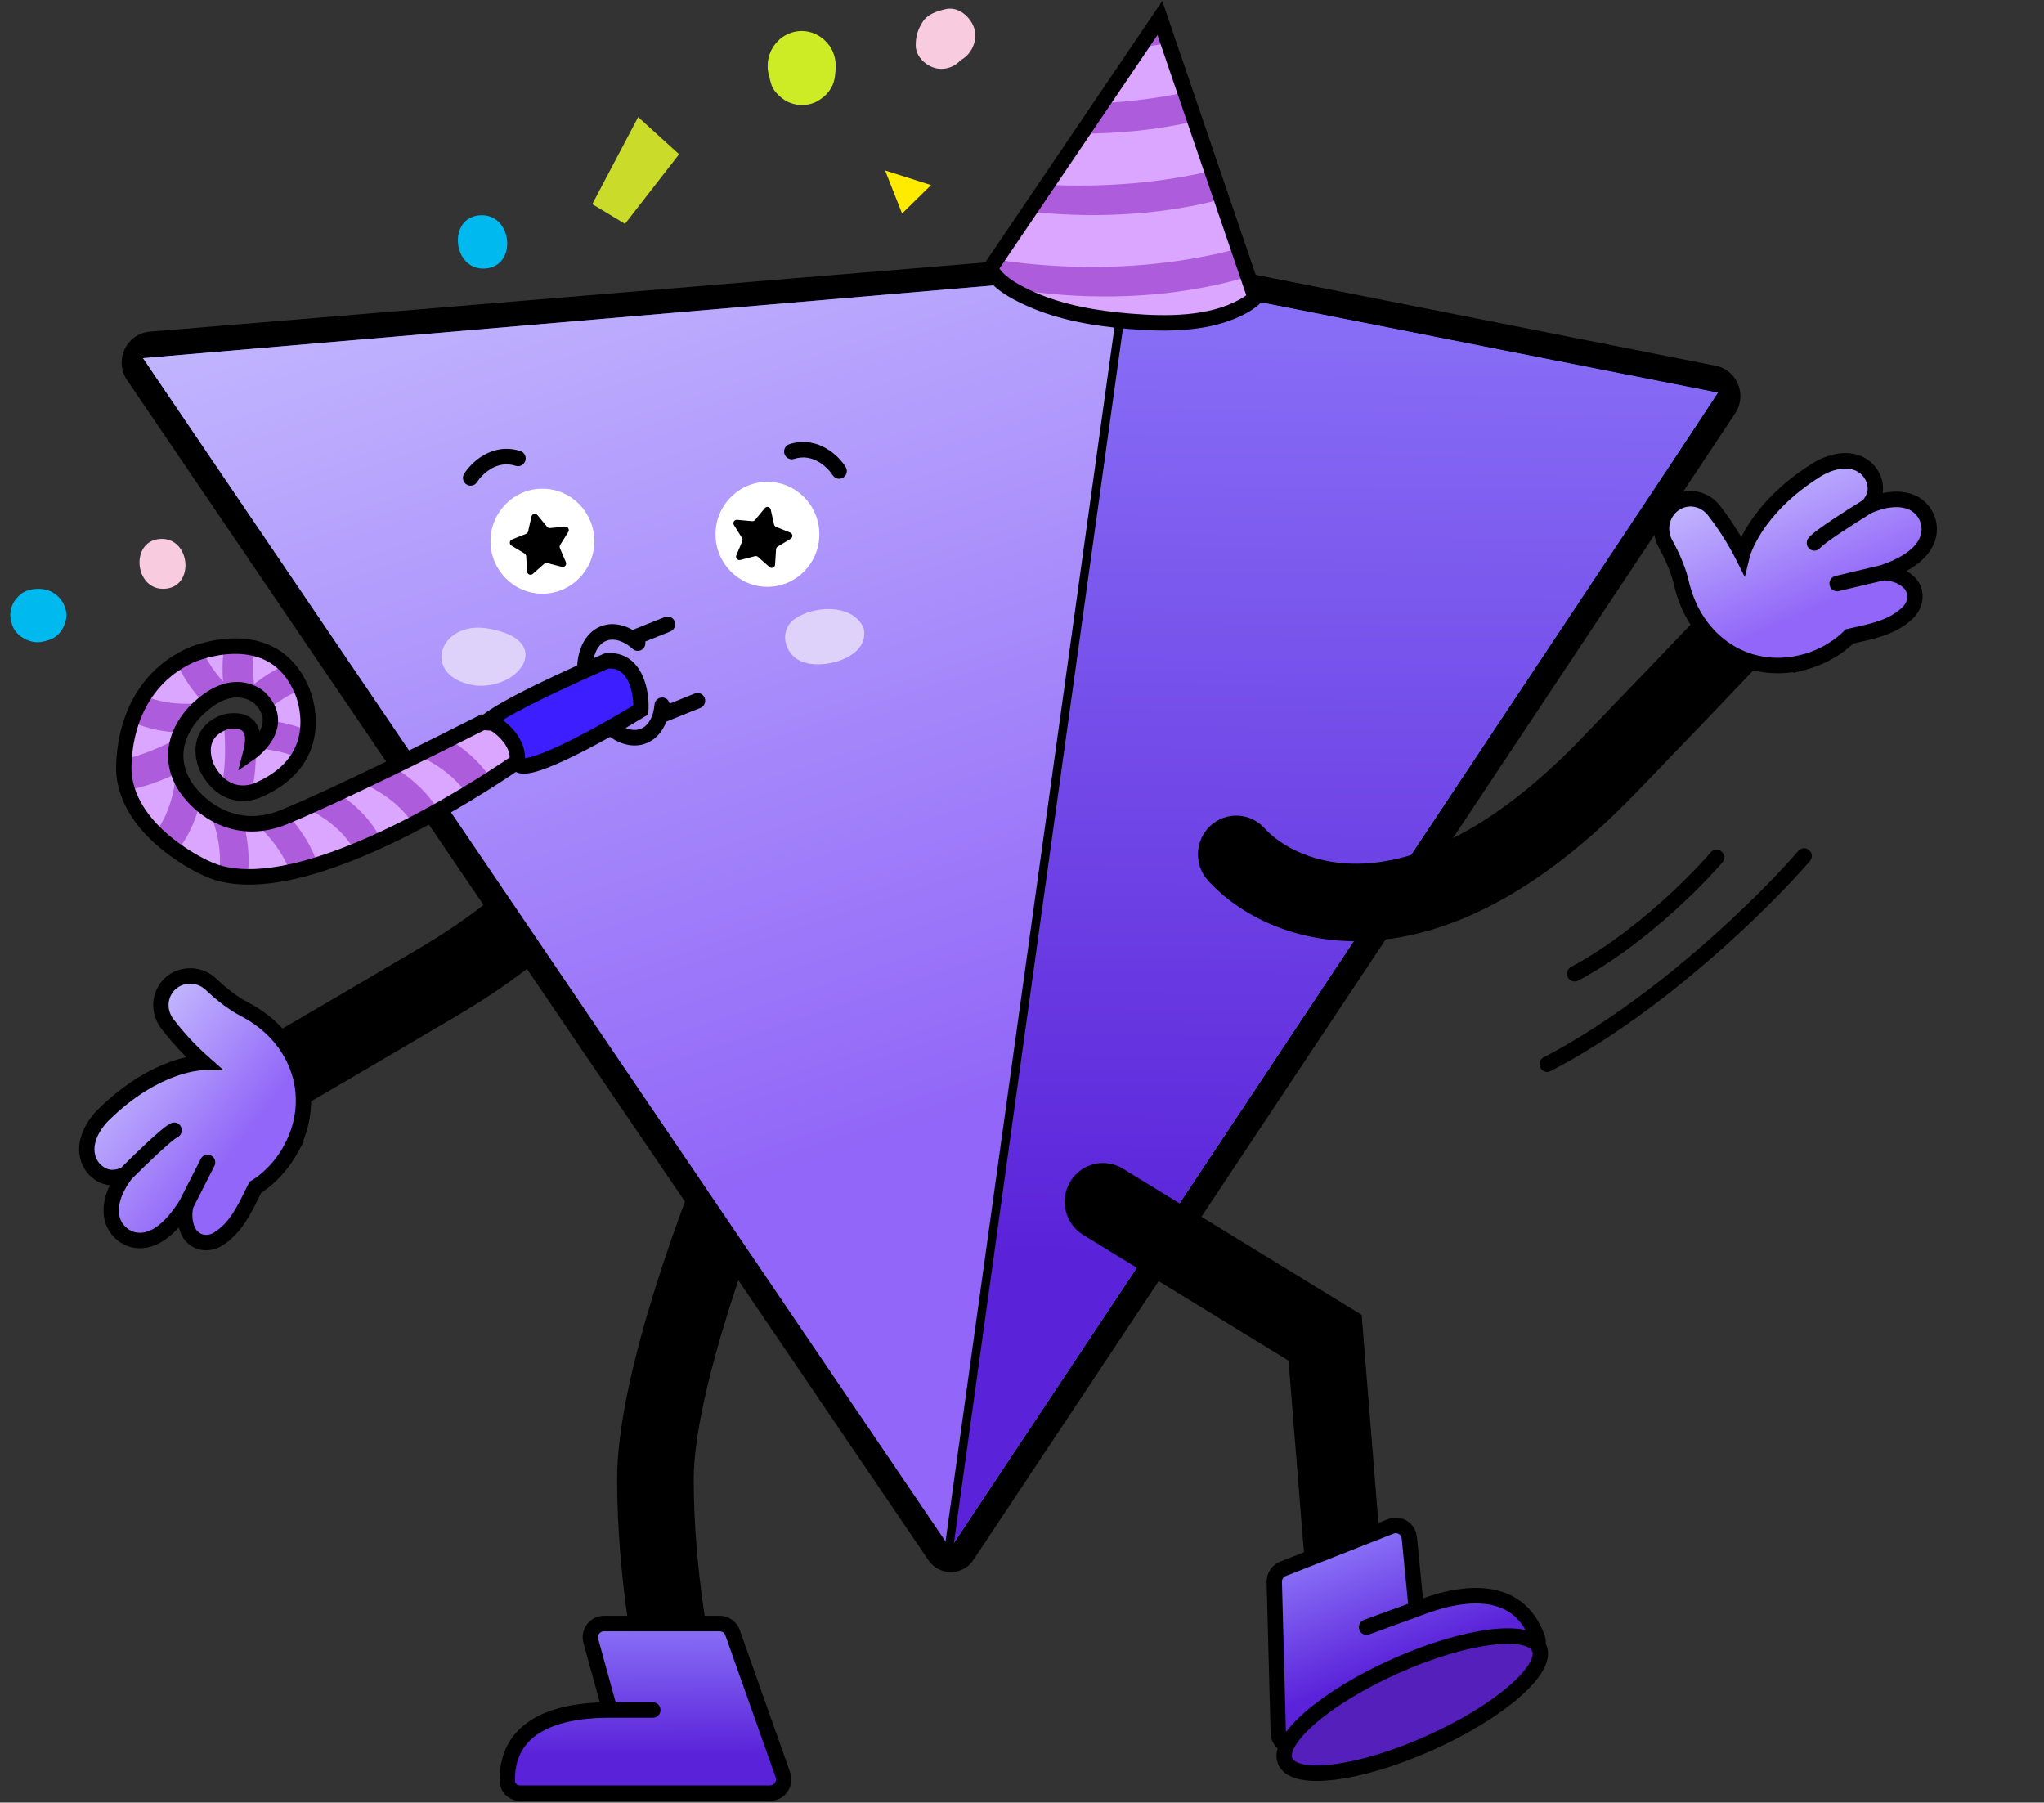 <svg width="110" height="97" viewBox="0 0 110 97" fill="none" xmlns="http://www.w3.org/2000/svg">
<rect x="0" y="0" width="110" height="97" fill="#333333" stroke="none"/>
<path fill-rule="evenodd" clip-rule="evenodd" d="M12.469 59.343C11.903 58.345 12.243 57.071 13.23 56.498C15.962 54.91 19.107 53.069 22.541 51.042C28.458 47.549 30.889 44.062 31.743 41.373C32.601 38.67 31.948 36.536 31.267 35.498C30.637 34.539 30.896 33.245 31.844 32.609C32.792 31.972 34.072 32.234 34.701 33.193C36.06 35.265 36.916 38.713 35.667 42.648C34.413 46.597 31.123 50.803 24.619 54.642C21.177 56.674 18.024 58.52 15.283 60.113C14.296 60.686 13.036 60.342 12.469 59.343Z" fill="black"/>
<path d="M15.663 61.811C16.411 60.436 16.557 58.808 15.981 57.348C15.571 56.306 14.741 55.114 13.075 54.263C13.075 54.263 12.307 53.879 11.37 52.979C10.635 52.264 9.42 52.389 8.886 53.268C8.878 53.283 8.872 53.295 8.865 53.31C8.54 53.867 8.611 54.576 9.005 55.09C9.414 55.628 10.077 56.411 10.936 57.172C10.936 57.172 8.429 57.162 5.551 60.007C5.551 60.007 4.4 61.093 4.732 62.289C4.813 62.583 4.984 62.851 5.218 63.046C5.529 63.307 6.063 63.554 6.786 63.159C6.786 63.159 5.842 64.271 6.002 65.401C6.09 66.027 6.553 66.555 7.161 66.707C7.821 66.87 8.849 66.672 10.017 64.824C10.017 64.824 9.781 65.549 10.144 66.272C10.466 66.914 11.222 67.021 11.777 66.652C12.791 65.984 13.215 64.933 13.744 63.887C13.744 63.887 14.874 63.272 15.67 61.811L15.663 61.811Z" fill="#755FFF"/>
<path d="M15.663 61.811C16.411 60.436 16.557 58.808 15.981 57.348C15.571 56.306 14.741 55.114 13.075 54.263C13.075 54.263 12.307 53.879 11.37 52.979C10.635 52.264 9.42 52.389 8.886 53.268C8.878 53.283 8.872 53.295 8.865 53.31C8.54 53.867 8.611 54.576 9.005 55.09C9.414 55.628 10.077 56.411 10.936 57.172C10.936 57.172 8.429 57.162 5.551 60.007C5.551 60.007 4.4 61.093 4.732 62.289C4.813 62.583 4.984 62.851 5.218 63.046C5.529 63.307 6.063 63.554 6.786 63.159C6.786 63.159 5.842 64.271 6.002 65.401C6.09 66.027 6.553 66.555 7.161 66.707C7.821 66.87 8.849 66.672 10.017 64.824C10.017 64.824 9.781 65.549 10.144 66.272C10.466 66.914 11.222 67.021 11.777 66.652C12.791 65.984 13.215 64.933 13.744 63.887C13.744 63.887 14.874 63.272 15.67 61.811L15.663 61.811Z" fill="url(#paint0_linear_360_1751)" fill-opacity="0.8"/>
<path fill-rule="evenodd" clip-rule="evenodd" d="M5.83 60.312L5.831 60.311L5.831 60.311L5.831 60.311L5.831 60.311L5.831 60.311L5.834 60.308L5.837 60.305C7.232 58.926 8.526 58.249 9.459 57.915C9.926 57.748 10.304 57.666 10.561 57.626C10.689 57.606 10.787 57.597 10.85 57.592C10.882 57.59 10.905 57.589 10.919 57.589C10.926 57.588 10.931 57.588 10.933 57.588C10.934 57.588 10.934 57.588 10.935 57.588C10.935 57.588 10.935 57.588 10.935 57.588L12.037 57.592L11.206 56.858C10.371 56.119 9.727 55.357 9.33 54.836L9.33 54.835L9.329 54.834C9.029 54.443 8.987 53.918 9.218 53.522L9.224 53.511L9.243 53.473C9.636 52.845 10.53 52.742 11.083 53.279L11.084 53.28L11.085 53.281C11.573 53.749 12.018 54.085 12.344 54.305C12.506 54.415 12.64 54.496 12.734 54.55C12.781 54.577 12.818 54.598 12.845 54.612C12.858 54.619 12.868 54.625 12.876 54.629C12.88 54.631 12.883 54.632 12.885 54.633L12.887 54.634C12.887 54.635 12.888 54.635 12.888 54.635C14.455 55.436 15.22 56.544 15.596 57.502L15.596 57.502C16.123 58.838 15.993 60.336 15.3 61.609L15.173 61.842C14.833 62.4 14.448 62.807 14.136 63.082C13.96 63.237 13.807 63.349 13.701 63.421C13.648 63.458 13.607 63.483 13.58 63.499C13.567 63.508 13.557 63.513 13.552 63.517C13.549 63.518 13.547 63.519 13.546 63.52L13.546 63.52L13.433 63.581L13.375 63.697C13.309 63.827 13.246 63.954 13.185 64.079C12.726 65.005 12.343 65.781 11.55 66.302L11.55 66.303L11.549 66.303C11.156 66.564 10.698 66.459 10.51 66.083C10.37 65.805 10.343 65.52 10.354 65.297C10.36 65.187 10.374 65.096 10.387 65.034C10.392 65.01 10.396 64.991 10.4 64.978L11.538 62.74C11.642 62.535 11.562 62.284 11.36 62.178C11.157 62.073 10.909 62.154 10.805 62.358L9.657 64.615C9.102 65.491 8.604 65.937 8.204 66.151C7.812 66.361 7.494 66.36 7.258 66.302C6.816 66.191 6.473 65.803 6.409 65.343L6.409 65.342C6.346 64.903 6.498 64.437 6.698 64.049C6.795 63.86 6.897 63.702 6.975 63.592C7.014 63.537 7.046 63.495 7.068 63.467C7.077 63.456 7.084 63.447 7.089 63.44C7.438 63.09 7.977 62.56 8.476 62.096C8.73 61.861 8.969 61.646 9.167 61.48C9.266 61.397 9.352 61.329 9.421 61.278C9.456 61.253 9.484 61.234 9.506 61.219C9.517 61.212 9.526 61.207 9.533 61.203C9.538 61.2 9.541 61.199 9.542 61.199C9.749 61.104 9.841 60.857 9.747 60.647C9.653 60.437 9.409 60.344 9.202 60.439C9.047 60.51 8.838 60.673 8.641 60.838C8.428 61.017 8.177 61.243 7.919 61.482C7.424 61.942 6.894 62.462 6.539 62.818C6.275 62.95 6.07 62.963 5.915 62.937C5.743 62.907 5.597 62.823 5.48 62.725L5.479 62.724L5.478 62.723C5.31 62.584 5.186 62.39 5.127 62.176L5.127 62.176C5.005 61.736 5.149 61.289 5.37 60.911C5.478 60.727 5.596 60.574 5.687 60.467C5.732 60.414 5.77 60.373 5.796 60.346C5.809 60.333 5.818 60.323 5.824 60.317C5.827 60.315 5.829 60.312 5.83 60.312ZM5.911 63.776C5.698 64.22 5.502 64.824 5.593 65.46C5.703 66.251 6.286 66.917 7.06 67.111L7.061 67.111C7.485 67.216 8.011 67.198 8.59 66.888C8.923 66.709 9.267 66.438 9.616 66.05C9.654 66.184 9.705 66.322 9.775 66.461C10.23 67.367 11.284 67.476 12.001 67.001C12.994 66.347 13.481 65.353 13.927 64.443C13.97 64.355 14.013 64.269 14.056 64.183C14.086 64.164 14.121 64.141 14.161 64.114C14.292 64.025 14.472 63.892 14.677 63.711C15.088 63.35 15.604 62.794 16.03 62.012L16.362 61.403L16.311 61.402C16.855 60.066 16.903 58.565 16.362 57.193M5.911 63.776C5.866 63.772 5.821 63.766 5.777 63.759C5.424 63.698 5.148 63.529 4.954 63.367C4.653 63.117 4.437 62.775 4.333 62.401C4.124 61.644 4.389 60.951 4.661 60.487C4.799 60.25 4.948 60.057 5.062 59.923C5.12 59.855 5.169 59.802 5.205 59.765C5.223 59.746 5.238 59.731 5.248 59.721C5.254 59.716 5.258 59.711 5.261 59.708L5.263 59.706C6.746 58.241 8.144 57.502 9.184 57.129C9.5 57.016 9.782 56.937 10.023 56.882C9.446 56.306 8.99 55.755 8.677 55.345C8.192 54.711 8.091 53.824 8.502 53.109L8.525 53.063L8.533 53.049C9.213 51.931 10.739 51.79 11.653 52.677C12.102 53.108 12.509 53.414 12.801 53.611C12.947 53.71 13.064 53.781 13.143 53.826C13.182 53.849 13.212 53.865 13.232 53.876C13.241 53.881 13.248 53.885 13.252 53.887L13.256 53.889L13.256 53.889L13.256 53.889L13.256 53.889L13.257 53.889L13.259 53.89C15.023 54.792 15.919 56.066 16.362 57.193" fill="black"/>
<path fill-rule="evenodd" clip-rule="evenodd" d="M41.273 59.33C42.316 59.792 42.791 61.021 42.334 62.076C41.497 64.009 40.23 67.247 39.177 70.616C38.104 74.049 37.333 77.373 37.333 79.583C37.333 84.482 38.246 89.16 38.682 90.811C38.976 91.923 38.323 93.066 37.223 93.363C36.124 93.66 34.994 92.999 34.7 91.887C34.19 89.956 33.211 84.912 33.211 79.583C33.211 76.679 34.164 72.824 35.247 69.359C36.35 65.831 37.671 62.453 38.559 60.403C39.016 59.349 40.231 58.868 41.273 59.33Z" fill="black"/>
<path d="M32.497 87.365H38.728C39.038 87.365 39.314 87.562 39.418 87.856L42.126 95.5C42.297 95.983 41.944 96.491 41.436 96.491H27.986C27.622 96.491 27.307 96.221 27.298 95.853C27.246 93.638 28.753 92.276 31.849 92.048C32.333 92.013 32.685 91.546 32.555 91.074L31.792 88.306C31.661 87.833 32.013 87.365 32.497 87.365Z" fill="#755FFF"/>
<path d="M32.497 87.365H38.728C39.038 87.365 39.314 87.562 39.418 87.856L42.126 95.5C42.297 95.983 41.944 96.491 41.436 96.491H27.986C27.622 96.491 27.307 96.221 27.298 95.853C27.246 93.638 28.753 92.276 31.849 92.048C32.333 92.013 32.685 91.546 32.555 91.074L31.792 88.306C31.661 87.833 32.013 87.365 32.497 87.365Z" fill="url(#paint1_linear_360_1751)" fill-opacity="0.8"/>
<path fill-rule="evenodd" clip-rule="evenodd" d="M39.812 87.716C39.649 87.255 39.218 86.948 38.734 86.948H32.503C31.746 86.948 31.197 87.679 31.401 88.418L32.28 91.607C30.625 91.669 29.317 92.024 28.398 92.68C27.356 93.424 26.86 94.522 26.892 95.862C26.907 96.489 27.438 96.908 27.992 96.908H41.442C42.234 96.908 42.787 96.114 42.52 95.36L39.812 87.716ZM33.133 91.597L32.194 88.193C32.138 87.987 32.291 87.782 32.503 87.782H38.734C38.87 87.782 38.99 87.868 39.036 87.997L41.744 95.641C41.819 95.852 41.664 96.074 41.442 96.074H27.992C27.819 96.074 27.719 95.952 27.716 95.843C27.69 94.749 28.079 93.928 28.873 93.361C29.692 92.777 30.986 92.431 32.82 92.431H35.134C35.361 92.431 35.546 92.245 35.546 92.014C35.546 91.784 35.361 91.597 35.134 91.597H33.133Z" fill="black"/>
<path fill-rule="evenodd" clip-rule="evenodd" d="M51.245 83.164C51.209 83.218 51.13 83.219 51.094 83.165L7.971 19.667C7.851 19.491 7.964 19.25 8.175 19.232L59.929 14.945C60.523 14.896 61.121 14.929 61.706 15.045L92.062 21.044C92.256 21.082 92.347 21.307 92.238 21.472L51.245 83.164Z" fill="#755FFF"/>
<path fill-rule="evenodd" clip-rule="evenodd" d="M49.962 83.951L6.839 20.453C6.122 19.396 6.801 17.951 8.063 17.846L59.817 13.559C60.537 13.499 61.262 13.54 61.971 13.68L92.327 19.679C93.485 19.908 94.037 21.256 93.379 22.246L52.386 83.938C51.809 84.807 50.548 84.813 49.962 83.951ZM51.246 83.163C51.21 83.217 51.131 83.218 51.094 83.164L7.971 19.666C7.852 19.49 7.965 19.249 8.175 19.231L59.929 14.944C60.524 14.895 61.122 14.928 61.707 15.044L92.063 21.043C92.256 21.081 92.348 21.306 92.239 21.471L51.246 83.163Z" fill="black"/>
<path d="M7.695 19.271L51.155 83.335L60.818 14.731L7.695 19.271Z" fill="#755FFF"/>
<path d="M7.695 19.271L51.155 83.335L60.818 14.731L7.695 19.271Z" fill="url(#paint2_linear_360_1751)" fill-opacity="0.8"/>
<path d="M92.464 21.124L60.819 14.87L51.156 83.289L92.464 21.124Z" fill="#755FFF"/>
<path d="M92.464 21.124L60.819 14.87L51.156 83.289L92.464 21.124Z" fill="url(#paint3_linear_360_1751)" fill-opacity="0.8"/>
<path fill-rule="evenodd" clip-rule="evenodd" d="M60.434 14.322L93.226 20.802L51.585 84.24L50.75 83.92L60.434 14.322ZM60.821 14.87L51.204 83.984L92.465 21.124L60.821 14.87Z" fill="black"/>
<path fill-rule="evenodd" clip-rule="evenodd" d="M28.271 24.795C28.201 25.014 27.97 25.135 27.753 25.065C27.252 24.904 26.814 25.005 26.452 25.209C26.081 25.419 25.806 25.73 25.674 25.94C25.553 26.134 25.298 26.192 25.106 26.069C24.913 25.945 24.856 25.688 24.978 25.494C25.172 25.184 25.543 24.768 26.05 24.481C26.568 24.189 27.243 24.026 28.003 24.271C28.22 24.341 28.34 24.576 28.271 24.795Z" fill="black"/>
<path d="M29.191 31.947C27.648 31.947 26.397 30.682 26.397 29.122C26.397 27.561 27.648 26.296 29.191 26.296C30.734 26.296 31.984 27.561 31.984 29.122C31.984 30.682 30.734 31.947 29.191 31.947Z" fill="white"/>
<path d="M29.442 28.349C29.48 28.395 29.539 28.42 29.599 28.415L30.41 28.341C30.562 28.327 30.663 28.495 30.582 28.624L30.146 29.322C30.114 29.373 30.109 29.438 30.132 29.494L30.453 30.251C30.512 30.392 30.386 30.542 30.239 30.504L29.451 30.3C29.393 30.285 29.331 30.3 29.285 30.34L28.67 30.883C28.556 30.984 28.377 30.908 28.367 30.755L28.316 29.931C28.312 29.87 28.278 29.815 28.227 29.784L27.527 29.361C27.396 29.283 27.412 29.087 27.553 29.03L28.311 28.725C28.367 28.703 28.408 28.654 28.421 28.594L28.603 27.791C28.636 27.641 28.825 27.595 28.922 27.714L29.442 28.349Z" fill="black"/>
<path fill-rule="evenodd" clip-rule="evenodd" d="M42.215 24.425C42.284 24.644 42.516 24.765 42.733 24.695C43.234 24.534 43.672 24.635 44.034 24.839C44.405 25.049 44.68 25.36 44.811 25.57C44.933 25.764 45.188 25.822 45.38 25.699C45.572 25.575 45.629 25.318 45.508 25.123C45.314 24.814 44.943 24.398 44.435 24.111C43.917 23.819 43.243 23.655 42.482 23.901C42.266 23.971 42.146 24.205 42.215 24.425Z" fill="black"/>
<path d="M41.3 31.577C39.757 31.577 38.507 30.312 38.507 28.752C38.507 27.191 39.757 25.926 41.3 25.926C42.843 25.926 44.094 27.191 44.094 28.752C44.094 30.312 42.843 31.577 41.3 31.577Z" fill="white"/>
<path d="M40.638 27.977C40.599 28.024 40.54 28.049 40.48 28.044L39.669 27.97C39.518 27.956 39.416 28.123 39.498 28.253L39.933 28.951C39.966 29.002 39.971 29.067 39.947 29.122L39.627 29.88C39.567 30.021 39.693 30.171 39.84 30.133L40.628 29.929C40.687 29.914 40.749 29.928 40.794 29.969L41.409 30.512C41.523 30.613 41.703 30.537 41.712 30.384L41.764 29.56C41.768 29.499 41.801 29.444 41.853 29.413L42.553 28.99C42.683 28.912 42.667 28.716 42.526 28.659L41.769 28.354C41.713 28.332 41.671 28.283 41.658 28.223L41.477 27.42C41.443 27.27 41.254 27.224 41.157 27.343L40.638 27.977Z" fill="black"/>
<path fill-rule="evenodd" clip-rule="evenodd" d="M25.661 36.898C22.474 36.493 23.635 33.106 26.599 33.892C29.658 34.546 28.055 37.037 25.661 36.898Z" fill="#DED1FA"/>
<path fill-rule="evenodd" clip-rule="evenodd" d="M43.316 35.651C42.359 35.417 41.862 34.175 42.616 33.43C43.574 32.571 45.914 32.42 46.479 33.81C46.822 35.335 44.445 36.024 43.316 35.651Z" fill="#DED1FA"/>
<path fill-rule="evenodd" clip-rule="evenodd" d="M31.931 35.493C31.822 36.031 31.878 36.718 32.152 37.414C32.425 38.11 32.849 38.649 33.294 38.964C33.742 39.282 34.163 39.347 34.486 39.218C34.77 39.103 35.005 38.83 35.135 38.395C35.178 38.249 35.208 38.088 35.223 37.914C35.243 37.685 35.443 37.515 35.669 37.535C35.854 37.551 36 37.688 36.037 37.863L37.387 37.32C37.599 37.235 37.838 37.34 37.922 37.554C38.006 37.768 37.903 38.01 37.691 38.095L35.857 38.832C35.66 39.35 35.307 39.785 34.79 39.992C34.125 40.259 33.411 40.066 32.82 39.647C32.226 39.225 31.71 38.547 31.386 37.721C31.062 36.896 30.978 36.044 31.124 35.325C31.269 34.61 31.659 33.974 32.323 33.707C32.898 33.476 33.512 33.59 34.048 33.896L35.772 33.204C35.983 33.119 36.223 33.224 36.307 33.438C36.391 33.652 36.288 33.894 36.076 33.979L34.725 34.522C34.751 34.647 34.72 34.782 34.63 34.885C34.478 35.057 34.218 35.072 34.048 34.919C33.959 34.839 33.869 34.768 33.779 34.707C33.345 34.413 32.941 34.356 32.627 34.482C32.304 34.611 32.042 34.951 31.931 35.493Z" fill="black"/>
<path d="M67.552 16.008C67.552 16.008 67.369 16.223 66.898 16.483C65.109 17.465 62.782 17.454 60.795 17.289C58.979 17.138 57.122 16.829 55.474 16.092C55.135 15.941 54.746 15.755 54.385 15.528C53.921 15.237 53.503 14.88 53.297 14.445L53.617 13.973L55.371 11.38L56.347 9.94L58.206 7.193L59.317 5.552L61.343 2.561L62.421 0.968L62.879 2.308L63.789 4.976L64.317 6.525L65.224 9.185L65.747 10.716L66.653 13.371L67.168 14.882L67.552 16.008Z" fill="#AD5DDB"/>
<path d="M63.784 4.976C62.351 5.274 60.847 5.467 59.312 5.553L61.338 2.561C61.858 2.491 62.371 2.407 62.874 2.309L63.784 4.976L63.784 4.976Z" fill="#DAA6FF"/>
<path d="M65.221 9.184C65.023 9.232 64.822 9.277 64.621 9.321C62.02 9.879 59.18 10.086 56.344 9.94L58.203 7.193C60.194 7.19 62.153 6.991 63.977 6.599C64.09 6.575 64.202 6.55 64.314 6.524L65.222 9.184L65.221 9.184Z" fill="#DAA6FF"/>
<path d="M66.653 13.371C66.206 13.492 65.752 13.602 65.29 13.701C62.093 14.388 58.534 14.543 55.064 14.163C54.58 14.11 54.097 14.046 53.617 13.972L55.372 11.38C58.526 11.735 61.756 11.601 64.647 10.98C65.02 10.899 65.387 10.811 65.748 10.716L66.653 13.371L66.653 13.371Z" fill="#DAA6FF"/>
<path d="M67.55 16.007C67.55 16.007 67.367 16.223 66.895 16.482C65.107 17.465 62.78 17.453 60.792 17.288C58.977 17.138 57.119 16.829 55.472 16.092C55.133 15.941 54.744 15.754 54.383 15.528C58.044 16.149 61.912 16.09 65.311 15.36C65.947 15.223 66.567 15.064 67.166 14.882L67.55 16.008L67.55 16.007Z" fill="#DAA6FF"/>
<path fill-rule="evenodd" clip-rule="evenodd" d="M62.549 0.05L63.27 2.163L64.18 4.83L64.708 6.379L65.615 9.039L66.138 10.57L67.559 14.736L68.019 16.085L67.863 16.27L67.551 16.007C67.863 16.27 67.862 16.27 67.862 16.27L67.862 16.271L67.862 16.271L67.861 16.272L67.859 16.274C67.858 16.275 67.858 16.276 67.857 16.277C67.856 16.278 67.855 16.279 67.854 16.28C67.851 16.284 67.846 16.288 67.841 16.294C67.831 16.305 67.818 16.319 67.801 16.336C67.767 16.369 67.72 16.413 67.657 16.465C67.532 16.568 67.346 16.702 67.086 16.845L67.086 16.845C65.176 17.895 62.734 17.867 60.746 17.702C58.913 17.55 57.003 17.236 55.295 16.472C54.95 16.318 54.541 16.123 54.157 15.882C53.672 15.578 53.176 15.171 52.921 14.632L52.82 14.419L53.276 13.747L62.549 0.05ZM67.243 15.74C67.243 15.739 67.243 15.739 67.243 15.739L67.243 15.74L67.243 15.74ZM67.069 15.889C66.984 15.953 66.865 16.032 66.707 16.119C65.04 17.035 62.828 17.04 60.841 16.875C59.043 16.726 57.239 16.421 55.651 15.712C55.318 15.563 54.949 15.386 54.611 15.174C54.255 14.951 53.966 14.709 53.785 14.451L62.292 1.885L62.486 2.454L63.396 5.121L63.924 6.67L64.831 9.33L65.354 10.861L66.26 13.516L66.775 15.027L67.069 15.889Z" fill="black"/>
<path d="M47.633 9.173L48.546 11.489L50.106 9.958L47.633 9.173Z" fill="#FEEB00"/>
<path d="M34.343 6.301L36.546 8.3L33.635 12.045L31.875 10.982L34.343 6.301Z" fill="#CBDB2A"/>
<path d="M44.622 2.444C44.241 1.907 43.601 1.609 42.958 1.678C42.477 1.728 42.029 1.976 41.724 2.363C41.52 2.62 41.392 2.912 41.337 3.239C41.288 3.553 41.312 3.861 41.41 4.16C41.425 4.254 41.45 4.348 41.48 4.442C41.48 4.455 41.486 4.464 41.489 4.477C41.575 4.832 41.885 5.159 42.199 5.366C42.209 5.372 42.218 5.378 42.227 5.385C42.288 5.426 42.352 5.46 42.413 5.488C42.443 5.501 42.474 5.513 42.504 5.526C42.516 5.529 42.526 5.535 42.538 5.539C42.632 5.573 42.727 5.601 42.827 5.62C42.836 5.62 42.846 5.627 42.858 5.63C42.873 5.63 42.888 5.63 42.904 5.636C42.925 5.639 42.949 5.642 42.974 5.645C43.004 5.649 43.035 5.652 43.065 5.652C43.111 5.652 43.153 5.652 43.199 5.652C43.205 5.652 43.208 5.652 43.214 5.652C43.416 5.645 43.617 5.608 43.809 5.532C43.94 5.479 44.059 5.407 44.174 5.325C44.248 5.275 44.321 5.215 44.388 5.155C44.388 5.155 44.388 5.155 44.394 5.152C44.68 4.888 44.882 4.533 44.93 4.122C44.939 4.04 44.949 3.958 44.958 3.877C45.019 3.365 44.933 2.872 44.635 2.447L44.622 2.444Z" fill="#CDEC25"/>
<path d="M25.832 11.584C24.068 11.695 24.349 14.561 26.106 14.45C27.869 14.339 27.588 11.473 25.832 11.584Z" fill="#00B9EF"/>
<path d="M52.486 1.788C52.415 1.074 51.671 0.312 50.898 0.49C50.429 0.597 49.917 0.752 49.644 1.193C49.382 1.615 49.281 1.955 49.281 2.449C49.281 3.062 49.864 3.586 50.435 3.687C50.922 3.77 51.392 3.58 51.701 3.235C52.212 2.967 52.539 2.359 52.48 1.788H52.486Z" fill="#F9CBDF"/>
<path d="M26.742 38.921C26.742 38.921 28.315 39.751 27.801 41.003C27.801 41.003 16.243 49.164 11.114 46.734C11.114 46.734 6.979 44.937 6.666 41.638C6.666 41.638 6.289 37.08 10.248 35.259C10.248 35.259 14.699 33.286 16.278 37.249C16.278 37.249 17.816 40.802 13.889 42.512C13.889 42.512 12.209 43.335 11.145 41.346C11.145 41.346 10.26 39.577 12.05 38.868C12.05 38.868 14.059 38.262 13.492 40.482C13.492 40.482 15.489 39.089 13.99 37.574C13.99 37.574 12.665 36.252 10.701 38.093C10.701 38.093 8.571 39.867 9.869 42.17C9.869 42.17 12.248 46.513 19.301 42.101C19.301 42.101 21.444 40.952 23.564 39.984C24.837 39.401 26.28 38.63 26.742 38.921Z" fill="#DAA6FF"/>
<path d="M25.116 42.733C25.608 42.435 26.052 42.159 26.429 41.918C25.811 40.952 24.922 40.239 24.096 39.736C23.919 39.82 23.742 39.903 23.567 39.982C23.153 40.171 22.736 40.37 22.336 40.564C23.163 40.935 24.399 41.634 25.116 42.733Z" fill="#AD5DDB"/>
<path d="M22.231 44.353C22.702 44.108 23.157 43.861 23.592 43.619C22.953 42.52 21.958 41.732 21.055 41.199C20.202 41.627 19.557 41.969 19.367 42.071C20.221 42.449 21.522 43.185 22.232 44.357L22.231 44.353Z" fill="#AD5DDB"/>
<path d="M19.096 45.813C19.572 45.617 20.045 45.412 20.514 45.196C19.989 44.108 19.113 43.297 18.252 42.715C17.642 43.044 17.073 43.303 16.539 43.502C17.417 43.95 18.526 44.703 19.096 45.813Z" fill="#AD5DDB"/>
<path d="M15.608 46.924C16.098 46.818 16.598 46.684 17.102 46.528C16.757 45.448 16.103 44.531 15.472 43.837C14.732 44.027 14.076 44.093 13.5 44.077C14.129 44.612 15.165 45.643 15.607 46.927L15.608 46.924Z" fill="#AD5DDB"/>
<path d="M11.789 46.984C12.262 47.115 12.775 47.18 13.317 47.184C13.484 46.066 13.305 44.952 13.039 44.041C12.267 43.954 11.659 43.712 11.188 43.43C11.537 44.245 11.999 45.647 11.787 46.983L11.789 46.984Z" fill="#AD5DDB"/>
<path d="M9.517 45.803C9.571 45.736 9.624 45.671 9.675 45.602C9.82 45.407 9.95 45.204 10.067 44.996C10.403 44.398 10.628 43.761 10.774 43.148C10.373 42.84 10.118 42.528 9.984 42.341C9.909 42.233 9.874 42.168 9.874 42.168C9.746 41.94 9.65 41.717 9.584 41.502C9.55 41.395 9.526 41.289 9.506 41.188C9.457 42.145 9.237 43.658 8.386 44.743C8.368 44.77 8.35 44.793 8.328 44.817C8.719 45.204 9.132 45.534 9.519 45.804L9.517 45.803Z" fill="#AD5DDB"/>
<path d="M7.07 38.826C7.941 39.236 8.878 39.392 9.729 39.423C10.096 38.602 10.706 38.093 10.706 38.093C10.8 38.004 10.893 37.923 10.985 37.849C10.999 37.838 11.012 37.825 11.025 37.816C11.004 37.818 10.984 37.821 10.96 37.824C10.071 37.919 8.811 37.92 7.742 37.421C7.715 37.464 7.688 37.508 7.662 37.549C7.462 37.88 7.3 38.219 7.171 38.552C7.159 38.584 7.146 38.617 7.135 38.646C7.129 38.663 7.121 38.681 7.117 38.698C7.102 38.74 7.087 38.782 7.072 38.824L7.07 38.826Z" fill="#AD5DDB"/>
<path d="M10.98 37.849C11.367 37.535 11.726 37.34 12.053 37.233C12.192 37.187 12.327 37.154 12.451 37.136C11.908 36.616 11.284 35.888 10.915 35.027C10.836 35.049 10.766 35.071 10.701 35.092C10.665 35.102 10.632 35.117 10.599 35.126C10.565 35.138 10.534 35.148 10.502 35.16C10.475 35.17 10.449 35.181 10.426 35.187C10.336 35.219 10.277 35.245 10.255 35.254C10.249 35.256 10.248 35.258 10.248 35.258C10.184 35.287 10.125 35.314 10.066 35.345C10.059 35.347 10.051 35.351 10.046 35.356C9.984 35.387 9.925 35.418 9.865 35.451C9.817 35.477 9.769 35.503 9.723 35.53C9.703 35.541 9.682 35.554 9.662 35.565C9.65 35.572 9.636 35.581 9.623 35.59C9.586 35.611 9.551 35.633 9.517 35.655C9.514 35.66 9.511 35.66 9.508 35.661C9.876 36.513 10.422 37.245 10.957 37.825C10.963 37.834 10.973 37.842 10.98 37.849Z" fill="#AD5DDB"/>
<path d="M12.026 36.99C12.036 37.072 12.046 37.153 12.054 37.233C12.761 36.997 13.31 37.16 13.64 37.333C13.681 37.354 13.717 37.374 13.749 37.396C13.732 37.293 13.714 37.188 13.701 37.076C13.68 36.921 13.661 36.758 13.648 36.594C13.601 36.053 13.606 35.467 13.702 34.885C13.139 34.752 12.569 34.748 12.059 34.803C11.948 35.567 11.96 36.318 12.03 36.989L12.026 36.99Z" fill="#AD5DDB"/>
<path d="M13.995 37.573C14.204 37.786 14.345 37.993 14.433 38.198C14.935 37.768 15.546 37.356 16.229 37.119C16.179 37.001 16.123 36.887 16.066 36.781C16.05 36.75 16.035 36.718 16.016 36.688C15.997 36.652 15.977 36.618 15.957 36.584C15.916 36.51 15.872 36.44 15.824 36.373C15.806 36.345 15.788 36.318 15.766 36.292C15.74 36.255 15.714 36.217 15.687 36.182C15.668 36.157 15.648 36.132 15.629 36.106C15.602 36.071 15.573 36.038 15.545 36.005C15.51 35.962 15.475 35.922 15.435 35.883C15.416 35.863 15.398 35.842 15.376 35.821C15.368 35.81 15.357 35.801 15.347 35.793C14.68 36.078 14.087 36.475 13.579 36.891C13.461 36.988 13.349 37.084 13.242 37.18C13.397 37.221 13.532 37.276 13.638 37.335C13.679 37.355 13.715 37.376 13.747 37.397C13.906 37.491 13.989 37.575 13.989 37.575L13.995 37.573Z" fill="#AD5DDB"/>
<path d="M13.744 40.27C13.865 40.278 13.988 40.286 14.117 40.299C14.275 40.314 14.435 40.335 14.601 40.361C15.075 40.44 15.571 40.57 16.036 40.784C16.078 40.715 16.118 40.648 16.151 40.58C16.216 40.464 16.27 40.343 16.315 40.223C16.323 40.199 16.333 40.177 16.343 40.154C16.358 40.112 16.373 40.071 16.386 40.028C16.4 39.988 16.412 39.947 16.424 39.906C16.438 39.866 16.447 39.824 16.456 39.784C16.468 39.743 16.476 39.703 16.483 39.662C16.497 39.597 16.509 39.531 16.52 39.468C16.528 39.413 16.537 39.359 16.542 39.306C15.876 39.019 15.183 38.859 14.542 38.78C14.54 38.858 14.534 38.933 14.519 39.009C14.475 39.255 14.372 39.483 14.245 39.679C14.088 39.925 13.895 40.13 13.742 40.269L13.744 40.27Z" fill="#AD5DDB"/>
<path d="M6.846 42.517C7.813 42.357 8.821 41.951 9.606 41.576C9.369 40.871 9.434 40.231 9.619 39.698C8.725 40.184 7.576 40.674 6.672 40.856C6.64 41.338 6.667 41.64 6.667 41.64C6.696 41.945 6.759 42.237 6.846 42.517Z" fill="#AD5DDB"/>
<path d="M13.538 42.627C13.727 41.865 13.778 41.013 13.773 40.247C13.614 40.397 13.495 40.48 13.495 40.48C13.68 39.755 13.591 39.331 13.385 39.089C13.242 38.92 13.043 38.839 12.838 38.809C12.448 38.747 12.051 38.865 12.051 38.865C12.049 38.864 12.045 38.867 12.042 38.868C12.151 39.978 12.155 41.369 11.922 42.294C12.527 42.748 13.16 42.713 13.538 42.627Z" fill="#AD5DDB"/>
<path fill-rule="evenodd" clip-rule="evenodd" d="M6.261 41.673C6.261 41.673 6.261 41.673 6.672 41.638L6.261 41.673L6.261 41.675L6.261 41.678C6.434 43.496 7.652 44.862 8.757 45.749C9.316 46.198 9.862 46.538 10.269 46.766C10.473 46.88 10.643 46.967 10.762 47.025C10.822 47.055 10.87 47.077 10.903 47.092C10.919 47.1 10.932 47.106 10.941 47.11C10.945 47.111 10.948 47.113 10.95 47.114C12.358 47.778 14.152 47.699 15.984 47.27C17.831 46.836 19.788 46.029 21.567 45.154C23.349 44.278 24.966 43.326 26.137 42.594C26.723 42.228 27.199 41.917 27.528 41.696C27.692 41.586 27.82 41.498 27.908 41.438C27.951 41.408 27.985 41.385 28.008 41.369C28.019 41.361 28.027 41.355 28.034 41.351L28.042 41.345L28.043 41.345C28.043 41.345 28.043 41.344 27.807 41.003L28.043 41.344L28.141 41.275L28.188 41.163C28.532 40.322 28.155 39.632 27.774 39.211C27.582 38.999 27.375 38.836 27.22 38.727C27.141 38.672 27.073 38.629 27.024 38.6C27 38.585 26.98 38.574 26.965 38.566C26.958 38.561 26.952 38.558 26.947 38.556L26.942 38.553L26.94 38.552L26.939 38.551L26.939 38.551C26.939 38.551 26.938 38.551 26.748 38.92L26.938 38.551L26.862 38.511L25.89 38.444L25.79 38.496C23.406 39.712 17.953 42.423 15.15 43.574C13.856 44.106 12.779 43.94 11.951 43.53C11.109 43.114 10.514 42.441 10.231 41.961C9.67 40.962 9.847 40.098 10.171 39.458C10.336 39.133 10.539 38.868 10.701 38.685C10.782 38.593 10.852 38.523 10.901 38.477C10.925 38.455 10.944 38.438 10.955 38.427C10.961 38.422 10.966 38.418 10.968 38.416L10.97 38.415L10.97 38.414L10.97 38.414L10.979 38.407L10.988 38.399C11.891 37.552 12.587 37.479 13.018 37.554C13.245 37.593 13.423 37.678 13.544 37.752C13.604 37.789 13.649 37.823 13.677 37.846C13.691 37.857 13.7 37.865 13.705 37.87C13.706 37.87 13.707 37.871 13.707 37.872C13.707 37.872 13.708 37.872 13.708 37.872C14.022 38.191 14.124 38.47 14.139 38.696C14.155 38.923 14.087 39.148 13.966 39.363C13.947 39.281 13.922 39.202 13.89 39.128C13.722 38.733 13.409 38.531 13.104 38.442C12.812 38.357 12.516 38.369 12.311 38.394C12.206 38.407 12.116 38.425 12.051 38.44C12.019 38.447 11.992 38.454 11.973 38.459C11.964 38.461 11.956 38.463 11.95 38.465C11.947 38.466 11.945 38.467 11.943 38.467L11.94 38.468L11.939 38.468L11.939 38.468C11.939 38.468 11.938 38.468 12.056 38.868L11.938 38.468L11.922 38.474L11.906 38.48C11.391 38.684 11.036 38.978 10.813 39.329C10.592 39.676 10.521 40.046 10.52 40.371C10.518 40.693 10.584 40.98 10.648 41.183C10.679 41.286 10.712 41.37 10.737 41.43C10.749 41.46 10.76 41.484 10.768 41.502C10.772 41.51 10.775 41.518 10.778 41.523C10.779 41.526 10.78 41.528 10.781 41.53L10.782 41.532L10.783 41.534C10.783 41.534 10.783 41.534 11.151 41.346L10.783 41.534L10.786 41.539L10.789 41.544C11.387 42.662 12.197 43.037 12.891 43.091C13.224 43.117 13.514 43.068 13.72 43.013C13.824 42.986 13.908 42.956 13.968 42.933C13.999 42.921 14.023 42.911 14.041 42.903C14.046 42.901 14.05 42.899 14.054 42.897C14.057 42.896 14.06 42.895 14.063 42.893C14.063 42.893 14.064 42.893 14.064 42.892C15.101 42.44 15.803 41.854 16.26 41.212C16.717 40.569 16.913 39.891 16.972 39.28C17.031 38.671 16.954 38.127 16.864 37.736C16.819 37.541 16.77 37.381 16.732 37.269C16.713 37.213 16.696 37.168 16.684 37.136C16.678 37.121 16.673 37.108 16.669 37.099C16.667 37.095 16.666 37.092 16.665 37.089C16.238 36.021 15.606 35.327 14.881 34.905C14.162 34.486 13.381 34.352 12.678 34.351C11.974 34.349 11.329 34.481 10.864 34.61C10.631 34.675 10.44 34.74 10.306 34.79C10.239 34.815 10.187 34.836 10.15 34.851C10.131 34.858 10.117 34.864 10.106 34.869C10.101 34.871 10.097 34.873 10.094 34.874L10.09 34.876L10.089 34.876L10.089 34.877C10.088 34.877 10.088 34.877 10.254 35.258L10.088 34.877L10.085 34.878L10.083 34.879C7.965 35.854 7.007 37.566 6.583 39.013C6.372 39.734 6.291 40.394 6.263 40.873C6.249 41.113 6.248 41.309 6.251 41.447C6.253 41.516 6.255 41.571 6.257 41.609C6.258 41.628 6.259 41.643 6.26 41.654C6.26 41.658 6.26 41.661 6.26 41.664L6.261 41.667L6.261 41.671L6.261 41.672L6.261 41.673ZM10.421 35.64C8.583 36.487 7.751 37.963 7.373 39.25C7.184 39.896 7.111 40.49 7.086 40.922C7.074 41.138 7.073 41.312 7.075 41.431C7.077 41.49 7.079 41.535 7.08 41.564C7.081 41.579 7.082 41.59 7.082 41.596C7.082 41.599 7.082 41.601 7.082 41.602C7.224 43.081 8.229 44.261 9.269 45.096C9.784 45.509 10.29 45.825 10.669 46.037C10.858 46.142 11.013 46.222 11.121 46.275C11.175 46.301 11.216 46.321 11.244 46.333C11.252 46.337 11.258 46.34 11.264 46.342C11.268 46.344 11.272 46.346 11.275 46.347L11.282 46.35L11.283 46.351L11.283 46.351L11.283 46.351L11.289 46.353L11.295 46.356C12.451 46.904 14.023 46.874 15.798 46.457C17.56 46.044 19.455 45.266 21.206 44.404C22.956 43.544 24.548 42.608 25.704 41.885C26.282 41.524 26.75 41.217 27.073 41.001C27.234 40.893 27.359 40.807 27.444 40.749C27.451 40.744 27.457 40.74 27.463 40.736C27.567 40.37 27.419 40.054 27.166 39.774C27.029 39.622 26.874 39.499 26.751 39.413C26.701 39.378 26.658 39.35 26.625 39.33L26.06 39.292C23.63 40.529 18.259 43.197 15.46 44.347C13.933 44.974 12.612 44.785 11.589 44.279C10.581 43.781 9.873 42.983 9.521 42.383L9.519 42.38L9.517 42.377C8.782 41.073 9.021 39.9 9.437 39.078C9.643 38.672 9.892 38.349 10.088 38.128C10.186 38.017 10.273 37.93 10.336 37.87C10.367 37.84 10.393 37.817 10.412 37.8C10.421 37.792 10.429 37.785 10.434 37.78C11.492 36.792 12.437 36.606 13.158 36.732C13.508 36.793 13.783 36.923 13.972 37.04C14.067 37.098 14.141 37.153 14.193 37.196C14.219 37.217 14.24 37.235 14.255 37.249C14.263 37.256 14.27 37.262 14.274 37.267C14.277 37.269 14.279 37.271 14.281 37.273L14.283 37.275L14.284 37.276L14.285 37.277C14.285 37.277 14.285 37.277 13.996 37.574L14.285 37.277L14.286 37.278L14.287 37.279C14.72 37.716 14.93 38.178 14.962 38.639C14.993 39.091 14.848 39.491 14.665 39.807C14.482 40.123 14.248 40.375 14.067 40.546C13.976 40.632 13.895 40.7 13.835 40.747C13.806 40.771 13.781 40.789 13.764 40.802C13.755 40.809 13.748 40.814 13.742 40.818C13.739 40.82 13.737 40.821 13.736 40.822L13.733 40.824L13.732 40.825L13.732 40.825C13.732 40.825 13.732 40.825 13.498 40.482L13.732 40.825L12.823 41.459L13.099 40.378C13.229 39.866 13.191 39.593 13.133 39.458C13.084 39.343 13.002 39.28 12.875 39.243C12.736 39.202 12.565 39.203 12.411 39.222C12.338 39.231 12.275 39.243 12.232 39.253C12.213 39.258 12.198 39.261 12.187 39.264C11.82 39.413 11.619 39.602 11.506 39.78C11.389 39.963 11.345 40.168 11.344 40.375C11.343 40.584 11.387 40.782 11.434 40.933C11.457 41.007 11.48 41.067 11.496 41.106C11.505 41.126 11.511 41.141 11.515 41.15C11.516 41.151 11.517 41.153 11.518 41.155C11.983 42.02 12.543 42.227 12.954 42.259C13.173 42.276 13.37 42.244 13.512 42.206C13.582 42.188 13.638 42.168 13.674 42.154C13.691 42.148 13.704 42.142 13.711 42.139C13.713 42.138 13.714 42.138 13.715 42.137C13.716 42.137 13.717 42.136 13.718 42.136C13.718 42.136 13.718 42.136 13.718 42.136L13.724 42.133L13.732 42.129C14.655 41.727 15.232 41.228 15.591 40.725C15.949 40.221 16.105 39.69 16.152 39.199C16.2 38.705 16.137 38.255 16.061 37.925C16.024 37.762 15.983 37.63 15.953 37.541C15.938 37.497 15.925 37.464 15.917 37.442C15.913 37.432 15.91 37.424 15.908 37.42L15.906 37.416L15.906 37.416V37.416L15.906 37.415L15.904 37.411L15.902 37.405C15.539 36.494 15.023 35.95 14.47 35.627C13.91 35.301 13.282 35.185 12.676 35.184C12.07 35.183 11.502 35.297 11.083 35.414C10.875 35.472 10.705 35.53 10.59 35.573C10.532 35.594 10.487 35.612 10.458 35.624C10.444 35.63 10.433 35.634 10.427 35.637C10.425 35.638 10.424 35.638 10.423 35.639C10.422 35.639 10.421 35.639 10.421 35.64Z" fill="black"/>
<path d="M27.846 40.936C27.919 39.825 26.839 39.022 26.289 38.759C27.739 37.663 32.655 35.563 32.655 35.563C34.257 35.424 34.547 37.354 34.486 38.203C32.242 39.577 27.773 42.048 27.846 40.936Z" fill="#3D1EFE"/>
<path fill-rule="evenodd" clip-rule="evenodd" d="M34.566 36.335C34.87 36.989 34.93 37.76 34.896 38.233L34.881 38.448L34.699 38.56C33.571 39.251 31.878 40.221 30.469 40.88C29.771 41.207 29.114 41.472 28.623 41.579C28.389 41.63 28.124 41.662 27.899 41.594C27.775 41.556 27.64 41.481 27.544 41.341C27.448 41.202 27.425 41.045 27.434 40.908C27.46 40.504 27.28 40.131 26.993 39.807C26.706 39.483 26.345 39.247 26.112 39.136L25.492 38.84L26.041 38.425C26.807 37.846 28.441 37.029 29.841 36.371C30.549 36.039 31.212 35.741 31.697 35.526C31.94 35.419 32.139 35.332 32.277 35.272C32.346 35.242 32.4 35.219 32.436 35.203C32.455 35.195 32.469 35.189 32.478 35.185L32.493 35.179L32.493 35.179C32.493 35.179 32.493 35.179 32.653 35.563L32.493 35.179L32.553 35.153L32.618 35.147C33.107 35.105 33.522 35.221 33.858 35.453C34.186 35.682 34.412 36.004 34.566 36.335ZM32.75 35.974C33.03 35.961 33.234 36.032 33.391 36.141C33.566 36.262 33.709 36.45 33.82 36.69C34.009 37.096 34.078 37.592 34.08 37.963C32.971 38.635 31.416 39.518 30.123 40.123C29.432 40.447 28.845 40.677 28.449 40.764C28.374 40.78 28.312 40.79 28.26 40.795C28.25 40.163 27.95 39.638 27.607 39.251C27.433 39.055 27.242 38.886 27.055 38.745C27.847 38.261 29.058 37.658 30.188 37.128C30.889 36.798 31.546 36.503 32.028 36.29C32.269 36.183 32.465 36.097 32.602 36.038C32.665 36.011 32.715 35.989 32.75 35.974Z" fill="black"/>
<path fill-rule="evenodd" clip-rule="evenodd" d="M95.476 31.896C94.656 31.098 93.351 31.123 92.562 31.953C90.378 34.25 87.85 36.89 85.073 39.77C80.29 44.73 76.356 46.271 73.571 46.458C70.77 46.645 68.882 45.487 68.051 44.567C67.283 43.717 65.98 43.658 65.14 44.434C64.299 45.211 64.24 46.529 65.008 47.379C66.666 49.215 69.767 50.89 73.843 50.617C77.934 50.344 82.765 48.134 88.024 42.681C90.807 39.795 93.341 37.148 95.532 34.843C96.322 34.013 96.296 32.694 95.476 31.896Z" fill="black"/>
<path d="M97.063 35.628C95.563 36.03 93.967 35.778 92.705 34.859C91.805 34.205 90.864 33.101 90.45 31.26C90.45 31.26 90.268 30.414 89.632 29.277C89.125 28.382 89.538 27.22 90.511 26.908C90.527 26.905 90.54 26.901 90.556 26.898C91.169 26.714 91.832 26.956 92.23 27.467C92.646 27.998 93.237 28.838 93.759 29.866C93.759 29.866 94.357 27.404 97.783 25.268C97.783 25.268 99.103 24.401 100.17 25.017C100.432 25.168 100.648 25.4 100.778 25.677C100.953 26.046 101.061 26.629 100.506 27.244C100.506 27.244 101.802 26.586 102.847 27.017C103.427 27.255 103.82 27.837 103.819 28.471C103.816 29.157 103.377 30.119 101.321 30.817C101.321 30.817 102.074 30.761 102.68 31.293C103.216 31.764 103.136 32.532 102.648 32.988C101.762 33.821 100.652 33.983 99.52 34.248C99.52 34.248 98.656 35.209 97.061 35.636L97.063 35.628Z" fill="#755FFF"/>
<path d="M97.063 35.628C95.563 36.03 93.967 35.778 92.705 34.859C91.805 34.205 90.864 33.101 90.45 31.26C90.45 31.26 90.268 30.414 89.632 29.277C89.125 28.382 89.538 27.22 90.511 26.908C90.527 26.905 90.54 26.901 90.556 26.898C91.169 26.714 91.832 26.956 92.23 27.467C92.646 27.998 93.237 28.838 93.759 29.866C93.759 29.866 94.357 27.404 97.783 25.268C97.783 25.268 99.103 24.401 100.17 25.017C100.432 25.168 100.648 25.4 100.778 25.677C100.953 26.046 101.061 26.629 100.506 27.244C100.506 27.244 101.802 26.586 102.847 27.017C103.427 27.255 103.82 27.837 103.819 28.471C103.816 29.157 103.377 30.119 101.321 30.817C101.321 30.817 102.074 30.761 102.68 31.293C103.216 31.764 103.136 32.532 102.648 32.988C101.762 33.821 100.652 33.983 99.52 34.248C99.52 34.248 98.656 35.209 97.061 35.636L97.063 35.628Z" fill="url(#paint4_linear_360_1751)" fill-opacity="0.8"/>
<path fill-rule="evenodd" clip-rule="evenodd" d="M98.012 25.617V25.617V25.618V25.618L98.011 25.618L98.008 25.62L98.005 25.622C96.344 26.657 95.382 27.764 94.835 28.598C94.562 29.016 94.391 29.367 94.291 29.609C94.241 29.73 94.208 29.824 94.188 29.885C94.178 29.916 94.172 29.938 94.168 29.952C94.166 29.959 94.165 29.963 94.164 29.966C94.164 29.966 94.164 29.967 94.164 29.967C94.164 29.967 94.164 29.967 94.164 29.967L93.9 31.05L93.398 30.056C92.891 29.058 92.317 28.242 91.912 27.726V27.725L91.911 27.724C91.609 27.335 91.116 27.166 90.679 27.297L90.668 27.301L90.627 27.31C89.929 27.543 89.613 28.396 89.995 29.069L89.996 29.07L89.996 29.071C90.327 29.663 90.541 30.181 90.673 30.554C90.739 30.741 90.785 30.891 90.814 30.997C90.829 31.05 90.839 31.091 90.847 31.121C90.85 31.136 90.853 31.147 90.855 31.155C90.856 31.16 90.857 31.163 90.857 31.166L90.858 31.168C90.858 31.168 90.858 31.168 90.858 31.169C91.247 32.9 92.125 33.919 92.952 34.521V34.521C94.106 35.362 95.574 35.597 96.963 35.225L97.218 35.157C97.835 34.959 98.319 34.679 98.658 34.44C98.85 34.304 98.994 34.182 99.089 34.095C99.136 34.052 99.171 34.018 99.193 33.995C99.204 33.984 99.212 33.976 99.216 33.971C99.218 33.969 99.22 33.967 99.221 33.967V33.966L99.306 33.871L99.432 33.842C99.573 33.809 99.71 33.778 99.845 33.747C100.844 33.522 101.681 33.333 102.374 32.682V32.682L102.374 32.681C102.72 32.359 102.729 31.884 102.415 31.608C102.182 31.403 101.916 31.308 101.699 31.264C101.591 31.243 101.501 31.235 101.438 31.233C101.415 31.232 101.395 31.232 101.381 31.232L98.959 31.807C98.737 31.859 98.516 31.72 98.463 31.496C98.412 31.272 98.55 31.047 98.771 30.995L101.213 30.416C102.188 30.082 102.736 29.702 103.038 29.361C103.335 29.027 103.411 28.715 103.412 28.469C103.413 28.008 103.124 27.578 102.698 27.404L102.697 27.403C102.292 27.236 101.807 27.272 101.387 27.374C101.182 27.424 101.006 27.486 100.882 27.535C100.82 27.56 100.772 27.581 100.74 27.596C100.727 27.602 100.716 27.607 100.708 27.61C100.287 27.868 99.65 28.269 99.084 28.647C98.797 28.838 98.532 29.021 98.325 29.175C98.222 29.252 98.136 29.32 98.07 29.375C98.038 29.403 98.012 29.426 97.993 29.445C97.984 29.454 97.976 29.461 97.972 29.467C97.966 29.472 97.964 29.474 97.964 29.474C97.823 29.655 97.564 29.685 97.385 29.543C97.207 29.4 97.177 29.137 97.318 28.957C97.424 28.822 97.631 28.657 97.836 28.504C98.06 28.338 98.337 28.146 98.629 27.951C99.19 27.576 99.817 27.182 100.245 26.92C100.435 26.693 100.498 26.494 100.511 26.336C100.523 26.16 100.478 25.997 100.412 25.858V25.857L100.411 25.856C100.318 25.657 100.162 25.489 99.971 25.379V25.379C99.579 25.153 99.116 25.186 98.699 25.311C98.496 25.372 98.322 25.45 98.197 25.514C98.135 25.546 98.086 25.573 98.054 25.592C98.038 25.601 98.027 25.608 98.019 25.613C98.016 25.615 98.014 25.617 98.012 25.617ZM101.316 26.535C101.793 26.434 102.42 26.389 103.008 26.631C103.74 26.931 104.238 27.665 104.236 28.471V28.473C104.235 28.914 104.089 29.425 103.652 29.918C103.399 30.203 103.056 30.474 102.599 30.723C102.719 30.792 102.839 30.876 102.955 30.978C103.714 31.644 103.563 32.705 102.934 33.293C102.066 34.109 100.994 34.347 100.014 34.564C99.92 34.585 99.826 34.606 99.733 34.627C99.707 34.652 99.677 34.681 99.641 34.714C99.524 34.821 99.354 34.965 99.13 35.123C98.684 35.439 98.026 35.81 97.173 36.039L96.508 36.217L96.52 36.167C95.107 36.377 93.655 36.061 92.471 35.198M101.316 26.535C101.323 26.49 101.328 26.445 101.332 26.4C101.36 26.039 101.264 25.727 101.155 25.497C100.989 25.142 100.713 24.846 100.379 24.654C99.704 24.265 98.975 24.358 98.463 24.512C98.203 24.59 97.982 24.69 97.825 24.77C97.747 24.809 97.684 24.845 97.639 24.871C97.617 24.884 97.6 24.895 97.587 24.903C97.581 24.907 97.575 24.91 97.571 24.913L97.569 24.914C95.805 26.015 94.757 27.207 94.148 28.137C93.963 28.42 93.819 28.678 93.707 28.901C93.294 28.195 92.877 27.615 92.559 27.208C92.069 26.579 91.242 26.264 90.457 26.494L90.407 26.506L90.392 26.511C89.154 26.907 88.65 28.371 89.279 29.483C89.584 30.028 89.779 30.501 89.897 30.835C89.956 31.002 89.996 31.134 90.021 31.223C90.033 31.267 90.041 31.3 90.047 31.322C90.049 31.332 90.051 31.34 90.052 31.345L90.053 31.349V31.349V31.349L90.053 31.349L90.053 31.35L90.054 31.352C90.491 33.302 91.497 34.49 92.471 35.198" fill="black"/>
<path fill-rule="evenodd" clip-rule="evenodd" d="M82.897 57.453C82.793 57.248 82.873 56.997 83.076 56.892C89.042 53.794 94.702 48.196 96.781 45.786C96.93 45.613 97.191 45.595 97.362 45.746C97.534 45.898 97.552 46.161 97.402 46.335C95.289 48.783 89.549 54.468 83.452 57.634C83.249 57.739 83.001 57.658 82.897 57.453Z" fill="black"/>
<path fill-rule="evenodd" clip-rule="evenodd" d="M84.375 52.59C84.27 52.385 84.348 52.133 84.55 52.027C87.811 50.304 90.923 47.198 92.066 45.863C92.215 45.689 92.475 45.67 92.647 45.821C92.82 45.971 92.838 46.234 92.689 46.408C91.513 47.783 88.322 50.975 84.931 52.766C84.729 52.873 84.48 52.794 84.375 52.59Z" fill="black"/>
<path fill-rule="evenodd" clip-rule="evenodd" d="M57.595 63.587C58.184 62.602 59.452 62.288 60.425 62.884L73.279 70.754L74.464 85.482C74.556 86.63 73.711 87.635 72.577 87.729C71.442 87.822 70.448 86.968 70.356 85.82L69.342 73.217L58.291 66.45C57.317 65.854 57.006 64.572 57.595 63.587Z" fill="black"/>
<path d="M74.844 82.134L69.037 84.418C68.749 84.532 68.562 84.816 68.571 85.129L68.785 93.246C68.799 93.758 69.311 94.103 69.784 93.917L82.319 88.986C82.658 88.852 82.855 88.484 82.731 88.138C81.987 86.055 80.094 85.338 77.127 86.261C76.664 86.405 76.168 86.1 76.12 85.612L75.839 82.752C75.791 82.263 75.296 81.956 74.844 82.134Z" fill="#755FFF"/>
<path d="M74.844 82.134L69.037 84.418C68.749 84.532 68.562 84.816 68.571 85.129L68.785 93.246C68.799 93.758 69.311 94.103 69.784 93.917L82.319 88.986C82.658 88.852 82.855 88.484 82.731 88.138C81.987 86.055 80.094 85.338 77.127 86.261C76.664 86.405 76.168 86.1 76.12 85.612L75.839 82.752C75.791 82.263 75.296 81.956 74.844 82.134Z" fill="url(#paint5_linear_360_1751)" fill-opacity="0.8"/>
<path fill-rule="evenodd" clip-rule="evenodd" d="M68.165 85.14C68.152 84.651 68.444 84.207 68.894 84.03L74.701 81.746C75.407 81.468 76.181 81.948 76.255 82.711L76.578 86.006C78.144 85.457 79.489 85.308 80.582 85.583C81.819 85.894 82.674 86.736 83.125 87.996C83.336 88.585 82.991 89.171 82.474 89.374L69.939 94.305C69.201 94.596 68.401 94.058 68.379 93.257L68.165 85.14ZM75.779 86.301L75.435 82.793C75.414 82.579 75.198 82.445 75 82.523L69.193 84.807C69.067 84.857 68.985 84.981 68.989 85.118L69.204 93.235C69.209 93.459 69.433 93.609 69.64 93.528L82.176 88.597C82.337 88.534 82.386 88.382 82.35 88.28C81.982 87.252 81.325 86.629 80.382 86.392C79.41 86.147 78.08 86.299 76.37 86.972L76.365 86.974L73.682 87.951C73.468 88.029 73.231 87.917 73.154 87.7C73.077 87.484 73.188 87.245 73.402 87.167L75.779 86.301Z" fill="black"/>
<path d="M69.167 94.777C69.668 95.924 73.133 95.488 76.907 93.804C80.682 92.119 83.336 89.824 82.835 88.677C82.335 87.53 78.87 87.966 75.096 89.65C71.321 91.335 68.667 93.63 69.167 94.777Z" fill="#551FBC"/>
<path fill-rule="evenodd" clip-rule="evenodd" d="M80.245 88.516C78.894 88.686 77.124 89.201 75.263 90.032C73.402 90.862 71.832 91.838 70.797 92.732C70.278 93.181 69.912 93.595 69.707 93.943C69.495 94.302 69.501 94.507 69.546 94.609C69.59 94.711 69.735 94.854 70.141 94.937C70.533 95.019 71.082 95.024 71.76 94.939C73.111 94.768 74.881 94.253 76.742 93.422C78.603 92.592 80.173 91.617 81.208 90.722C81.727 90.273 82.093 89.86 82.298 89.512C82.51 89.152 82.504 88.948 82.46 88.846C82.415 88.743 82.27 88.601 81.864 88.517C81.472 88.436 80.923 88.431 80.245 88.516ZM82.03 87.7C82.533 87.804 83.008 88.038 83.214 88.509C83.419 88.98 83.269 89.493 83.006 89.939C82.737 90.396 82.297 90.877 81.743 91.356C80.632 92.317 78.988 93.332 77.075 94.186C75.161 95.039 73.312 95.584 71.861 95.766C71.139 95.857 70.491 95.861 69.975 95.754C69.472 95.65 68.997 95.417 68.791 94.945C68.586 94.474 68.736 93.962 68.999 93.516C69.269 93.058 69.708 92.577 70.262 92.099C71.373 91.138 73.017 90.123 74.93 89.269C76.844 88.415 78.693 87.871 80.144 87.688C80.866 87.597 81.514 87.593 82.03 87.7Z" fill="black"/>
<path d="M3.566 32.98C3.551 32.819 3.506 32.679 3.445 32.548C3.255 32.122 2.863 31.805 2.386 31.715C2.21 31.68 2.035 31.68 1.864 31.695C1.849 31.695 1.834 31.695 1.819 31.7C1.703 31.715 1.588 31.74 1.467 31.78C1.226 31.866 1.035 32.016 0.885 32.202C0.885 32.202 0.875 32.207 0.875 32.212C0.594 32.553 0.513 32.955 0.573 33.326C0.573 33.356 0.584 33.386 0.594 33.416C0.599 33.436 0.604 33.461 0.614 33.481C0.654 33.652 0.719 33.818 0.83 33.963C0.97 34.154 1.161 34.299 1.372 34.395C1.487 34.455 1.613 34.5 1.748 34.53C2.06 34.6 2.366 34.525 2.662 34.43C3.074 34.299 3.37 33.933 3.501 33.527C3.561 33.356 3.591 33.165 3.571 32.97L3.566 32.98Z" fill="#00B9EF"/>
<path d="M8.617 29.001C6.974 29.108 7.237 31.788 8.871 31.682C10.514 31.575 10.251 28.895 8.617 29.001Z" fill="#F9CBDF"/>
<defs>
<linearGradient id="paint0_linear_360_1751" x1="3.708" y1="58.927" x2="16.701" y2="68.826" gradientUnits="userSpaceOnUse">
<stop stop-color="#DCD6FF"/>
<stop offset="0.548" stop-color="#9968F6"/>
</linearGradient>
<linearGradient id="paint1_linear_360_1751" x1="33.002" y1="85.573" x2="33.063" y2="101.664" gradientUnits="userSpaceOnUse">
<stop stop-color="#9F8FFF"/>
<stop offset="0.548" stop-color="#5514D0"/>
</linearGradient>
<linearGradient id="paint2_linear_360_1751" x1="40.853" y1="1.261" x2="75.09" y2="103.448" gradientUnits="userSpaceOnUse">
<stop stop-color="#DCD6FF"/>
<stop offset="0.548" stop-color="#9968F6"/>
</linearGradient>
<linearGradient id="paint3_linear_360_1751" x1="76.939" y1="1.437" x2="75.689" y2="122.059" gradientUnits="userSpaceOnUse">
<stop stop-color="#9F8FFF"/>
<stop offset="0.548" stop-color="#5514D0"/>
</linearGradient>
<linearGradient id="paint4_linear_360_1751" x1="97.193" y1="23.198" x2="103.832" y2="38.218" gradientUnits="userSpaceOnUse">
<stop stop-color="#DCD6FF"/>
<stop offset="0.548" stop-color="#9968F6"/>
</linearGradient>
<linearGradient id="paint5_linear_360_1751" x1="73.732" y1="80.649" x2="79.558" y2="95.622" gradientUnits="userSpaceOnUse">
<stop stop-color="#9F8FFF"/>
<stop offset="0.548" stop-color="#5514D0"/>
</linearGradient>
</defs>
</svg>
